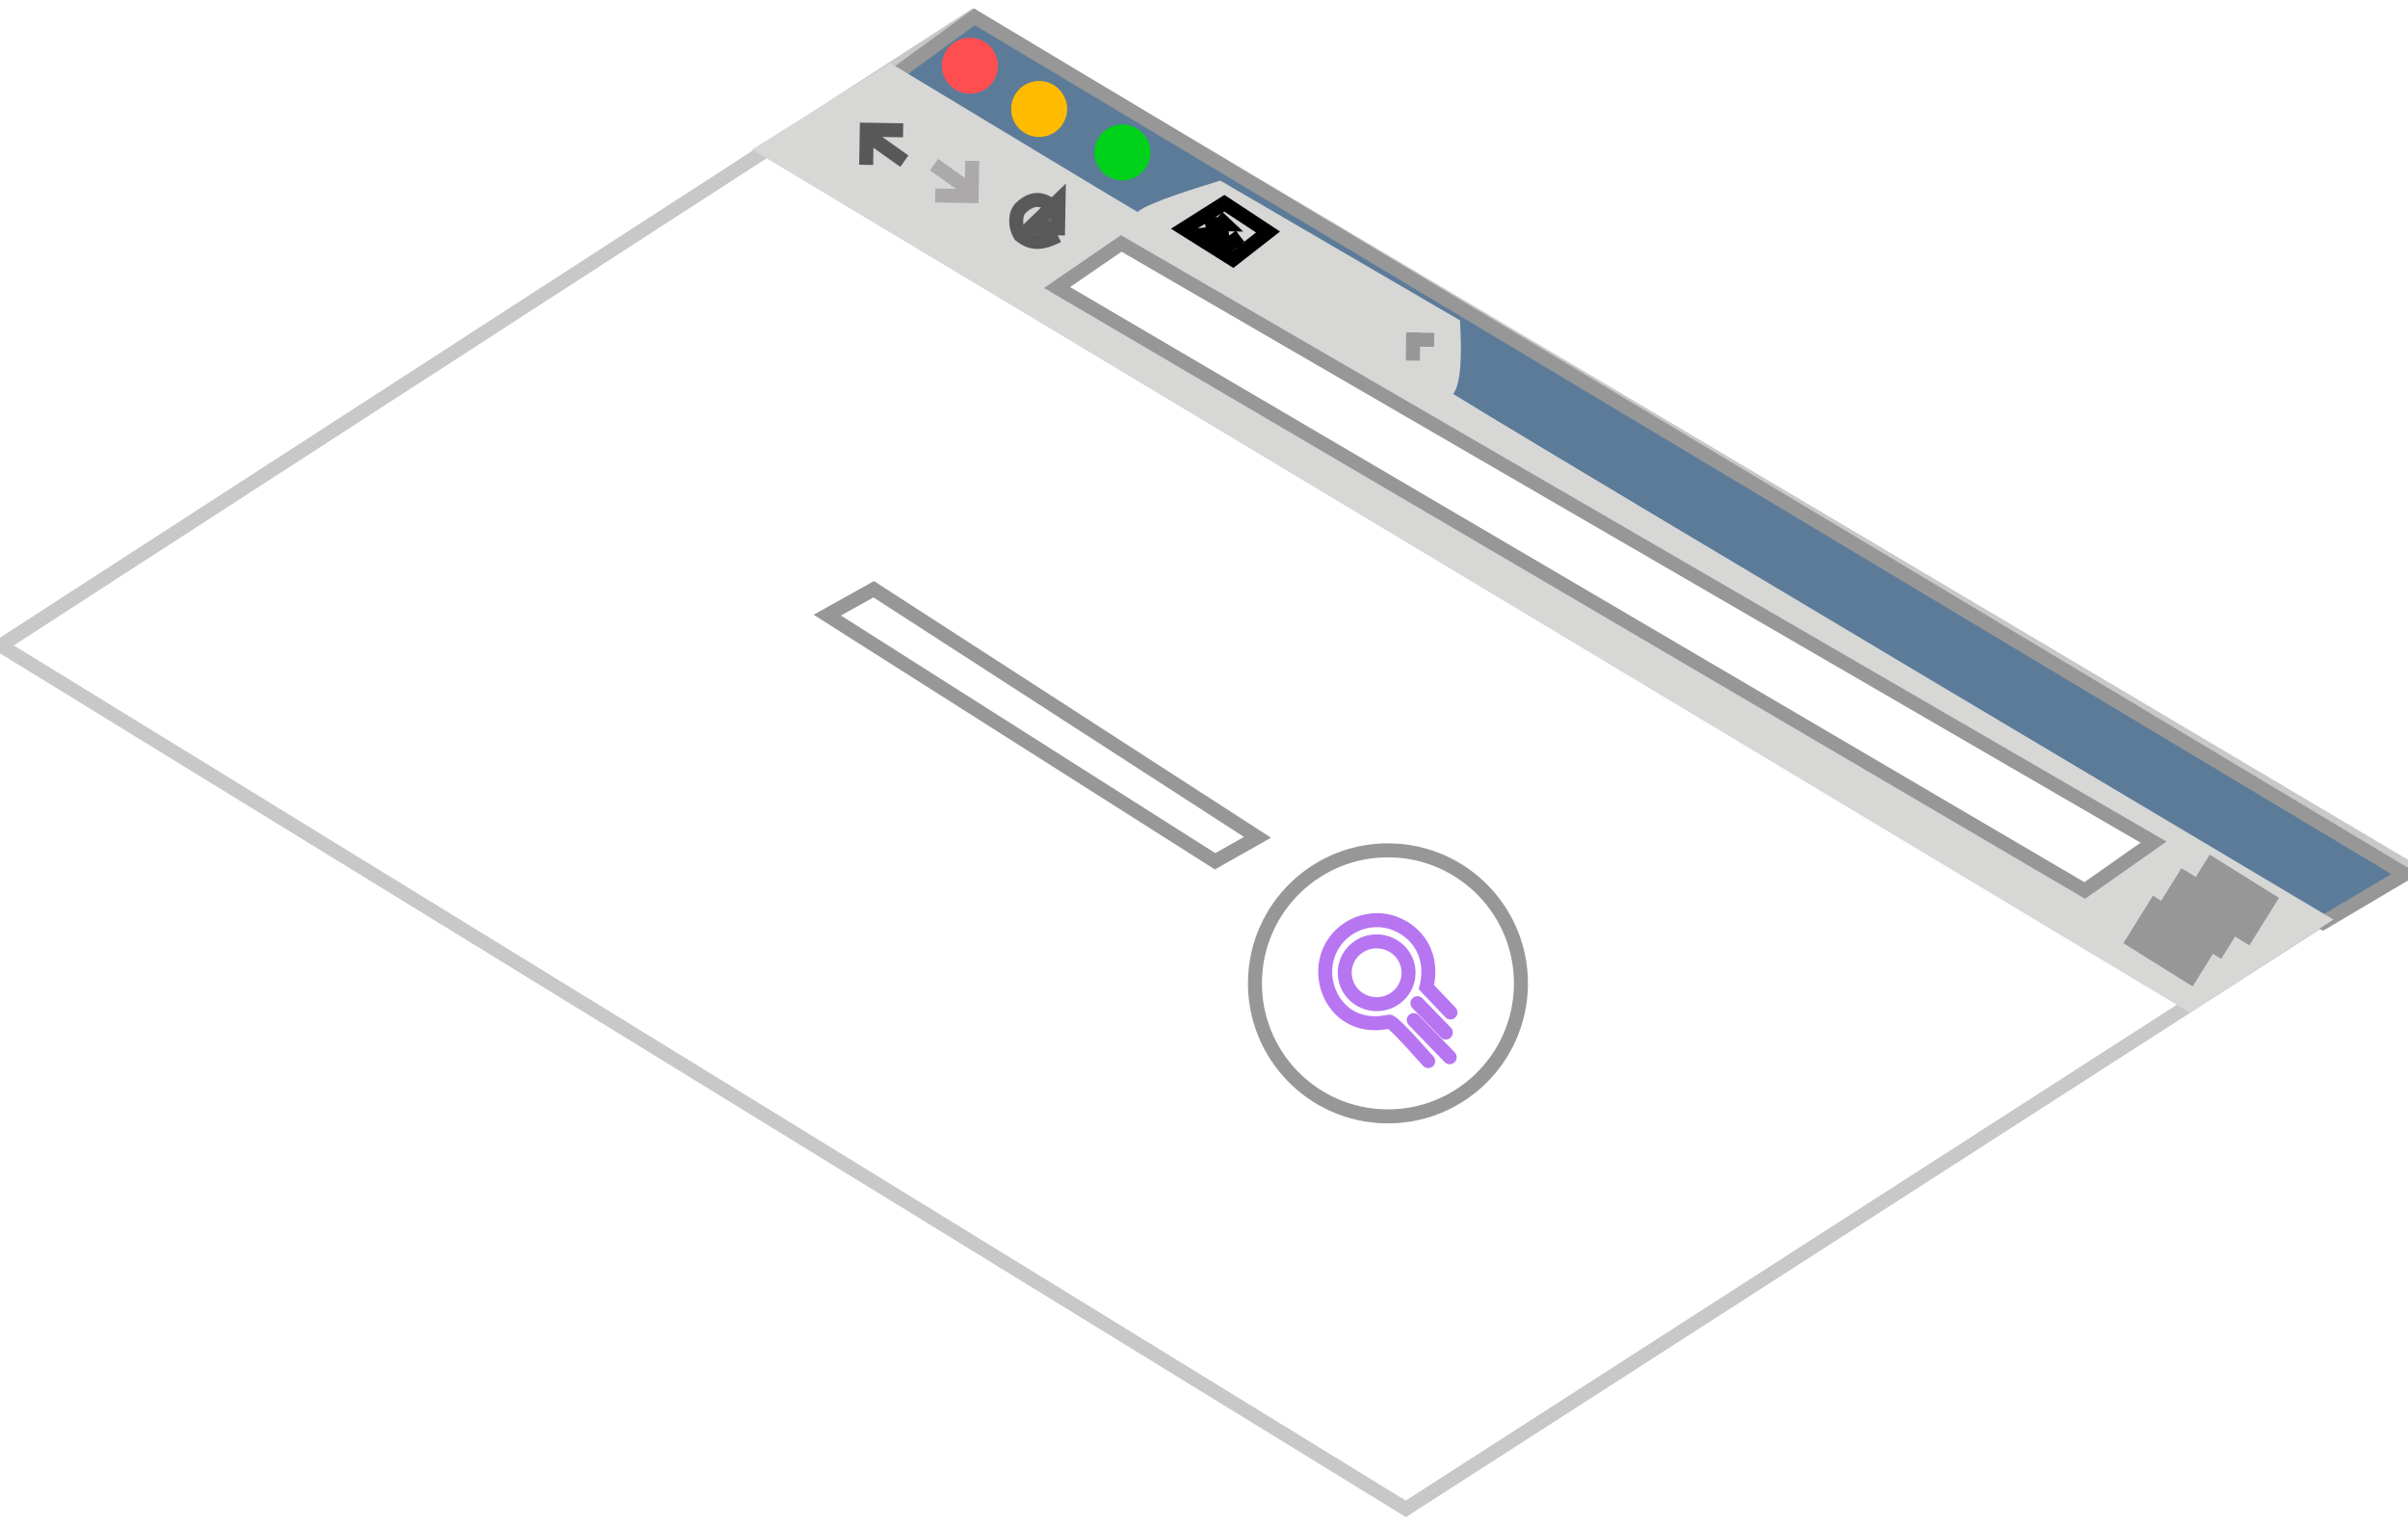 <?xml version="1.0" encoding="UTF-8"?>
<svg width="172px" height="109px" viewBox="0 0 172 109" version="1.1" xmlns="http://www.w3.org/2000/svg" xmlns:xlink="http://www.w3.org/1999/xlink">
    <!-- Generator: Sketch 48.2 (47327) - http://www.bohemiancoding.com/sketch -->
    <title>architectureGUI</title>
    <desc>Created with Sketch.</desc>
    <defs>
        <filter x="-33.3%" y="-33.3%" width="166.7%" height="166.7%" filterUnits="objectBoundingBox" id="filter-1">
            <feOffset dx="0" dy="0" in="SourceAlpha" result="shadowOffsetOuter1"></feOffset>
            <feColorMatrix values="0 0 0 0 0   0 0 0 0 0   0 0 0 0 0  0 0 0 0.5 0" type="matrix" in="shadowOffsetOuter1" result="shadowMatrixOuter1"></feColorMatrix>
            <feMerge>
                <feMergeNode in="shadowMatrixOuter1"></feMergeNode>
                <feMergeNode in="SourceGraphic"></feMergeNode>
            </feMerge>
        </filter>
    </defs>
    <g id="Architecture" stroke="none" stroke-width="1" fill="none" fill-rule="evenodd">
        <g id="architectureGUI" transform="translate(85.912, 54.493) rotate(1) translate(-85.912, -54.493) translate(-0.088, 1.493)">
            <polygon id="Path-37" stroke="#979797" fill="#FFFFFF" opacity="0.529" points="0 46.109 68.615 -5.68434189e-14 172 58.868 101.431 106"></polygon>
            <polygon id="Path-38" stroke="#979797" fill="#5B7B99" points="68.764 0 172 59.434 166.205 63 63 4.361"></polygon>
            <circle id="Oval" stroke="#FF4E50" fill="#FF4E50" cx="68.5" cy="3.5" r="1.5"></circle>
            <circle id="Oval" stroke="#FFBB00" fill="#FFBB00" cx="73.5" cy="6.5" r="1.5"></circle>
            <circle id="Oval" stroke="#00D11B" fill="#00D11B" cx="79.5" cy="9.5" r="1.5"></circle>
            <path d="M62.83,4 C75.358,11.271 81.384,14.749 80.907,14.434 C80.431,14.119 82.286,13.285 86.471,11.932 L103.338,21.374 C103.591,25.01 103.264,26.636 102.359,26.252 C101.453,25.868 122.667,38.051 166,62.801 L156.789,69 L54,9.73 L62.83,4 Z" id="Path-39" stroke="#D7D7D6" fill="#D7D7D6"></path>
            <polygon id="Path-40" stroke="#000000" points="86.844 13 84 14.868 87.528 17 90 15"></polygon>
            <polyline id="Path-41" stroke="#000000" points="86.386 14 86.936 14.501 86 14.501 86.468 16 86.936 16 88 15.477"></polyline>
            <polyline id="Path-42" stroke="#000000" points="87.185 15 85 15.331 87.185 16 88 15.331"></polyline>
            <path d="M102,22.5 L100,22.5" id="Path-43" stroke="#979797"></path>
            <path d="M100.5,22 L100.5,24" id="Path-44" stroke="#979797"></path>
            <g id="BACK" transform="translate(61, 8)" stroke="#585858">
                <path d="M0.196,0.52 L2.939,2.395" id="Path-45"></path>
                <polyline id="Path-46" points="2.813 0.195 0.215 0.195 0.215 2.706"></polyline>
            </g>
            <g id="FORWARD" filter="url(#filter-1)" transform="translate(67.5, 11.5) scale(-1, -1) translate(-67.5, -11.5) translate(66, 10)" stroke="#ABA9A9">
                <path d="M0.196,0.52 L2.939,2.395" id="Path-45"></path>
                <polyline id="Path-46" points="2.813 0.195 0.215 0.195 0.215 2.706"></polyline>
            </g>
            <path d="M75,15.532 C74.399,15.844 73.899,16 73.5,16 C73.101,16 72.7,15.844 72.297,15.532 C72.099,15.211 72,14.864 72,14.489 C72,14.115 72.099,13.819 72.297,13.6 C72.7,13.2 73.101,13 73.5,13 C73.899,13 74.334,13.2 74.803,13.6" id="Path-47" stroke="#595959"></path>
            <polygon id="Path-48" stroke="#595959" fill="#6B6B6B" points="73 15 75 13 75 15"></polygon>
            <polygon id="Path-49" stroke="#979797" fill="#FFFFFF" points="79.529 16 75 19.226 149.147 61 154 57.46"></polygon>
            <path d="M157,60 L162,63" id="Path-50" stroke="#979797" stroke-width="4"></path>
            <path d="M155,61 L160,64" id="Path-50" stroke="#979797" stroke-width="4"></path>
            <path d="M153,63 L158,66" id="Path-50" stroke="#979797" stroke-width="4"></path>
            <polygon id="Path-61" stroke="#979797" points="62.283 41 59 42.906 87.002 60 90 58.234"></polygon>
            <g id="searchLogo" transform="translate(90, 59)">
                <circle id="Oval-5" stroke="#979797" fill="#FFFFFF" cx="9.5" cy="9.5" r="9.5"></circle>
                <g transform="translate(5, 5)" stroke="#B775F2" stroke-linecap="round">
                    <ellipse id="Oval" cx="3.679" cy="3.758" rx="2.28" ry="2.242"></ellipse>
                    <path d="M9,6.501 L7.251,4.723 C7.257,4.696 7.261,4.676 7.264,4.663 C7.879,1.81 5.738,0 3.697,0 C1.655,0 0,1.645 0,3.674 C0,5.704 1.657,7.932 4.641,7.232 C4.796,7.196 5.74,8.118 7.472,10" id="Oval-2"></path>
                    <path d="M6.385,7.091 L9,9.697" id="Path-2"></path>
                    <path d="M6.628,5.879 L8.696,7.939" id="Path-3"></path>
                </g>
            </g>
        </g>
    </g>
</svg>